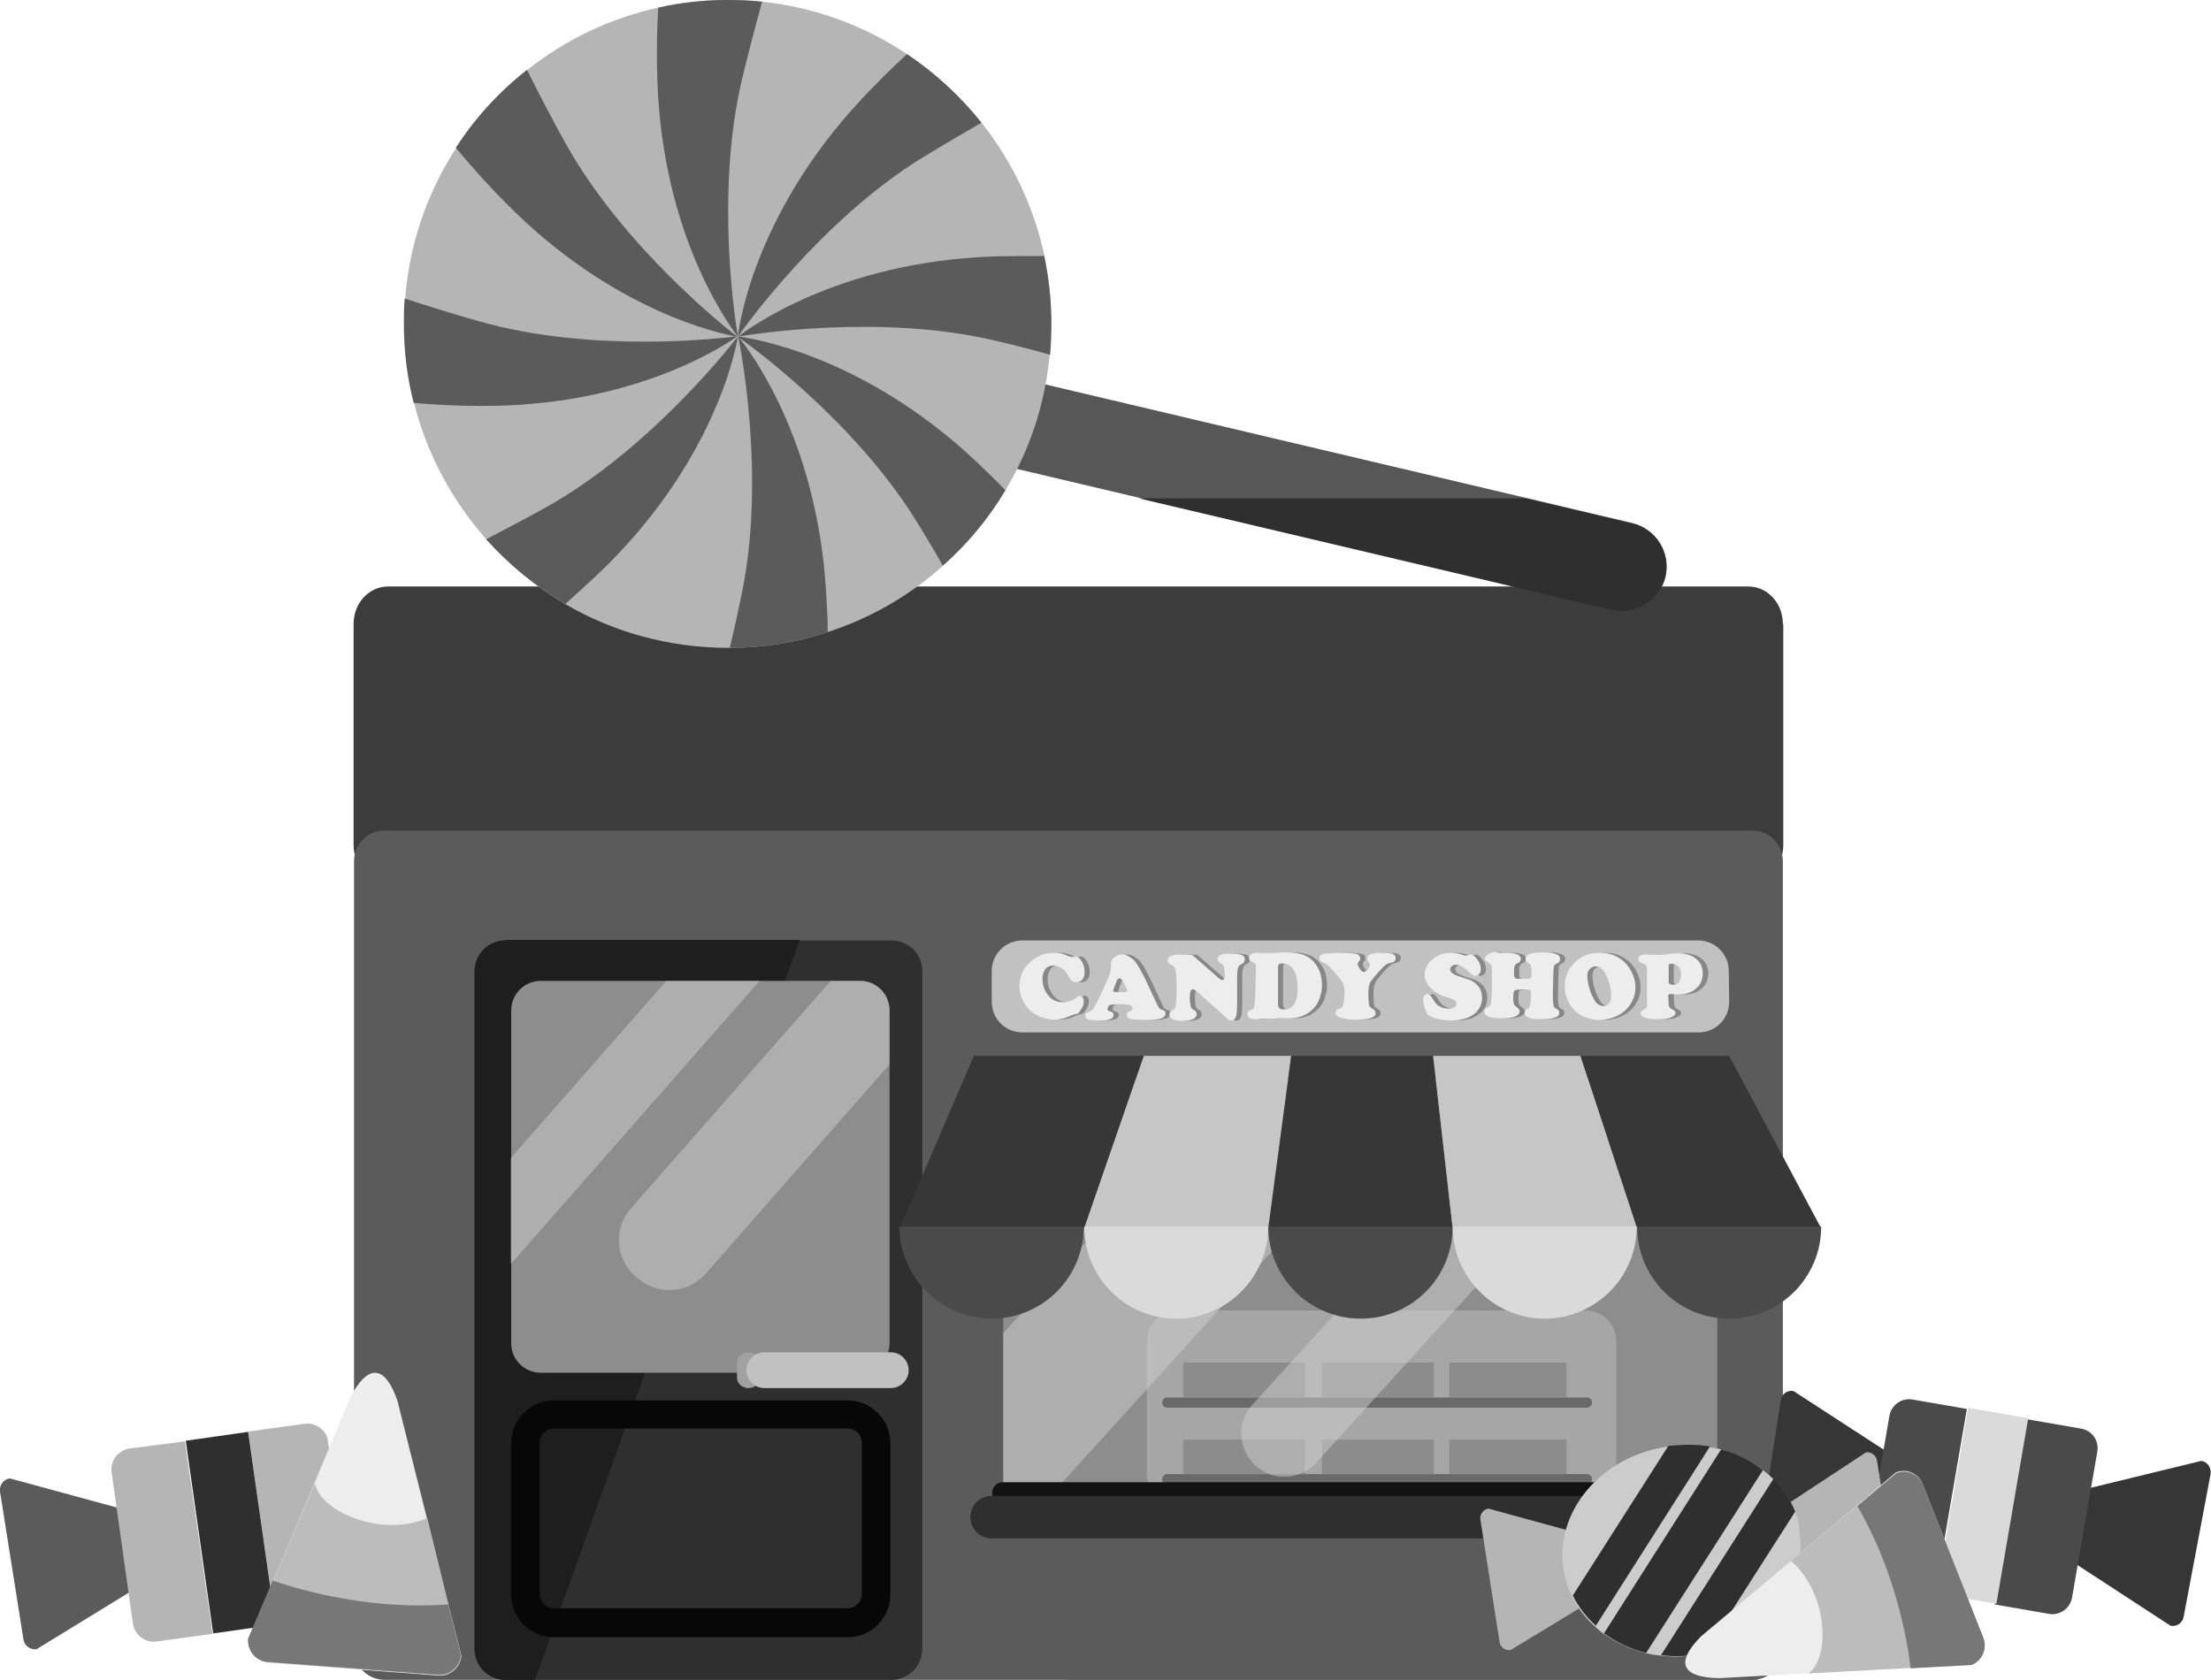 <?xml version="1.0" encoding="utf-8"?>
<!-- Generator: Adobe Illustrator 19.0.0, SVG Export Plug-In . SVG Version: 6.00 Build 0)  -->
<svg version="1.1" id="Layer_1" xmlns="http://www.w3.org/2000/svg" xmlns:xlink="http://www.w3.org/1999/xlink" x="0px" y="0px"
	 viewBox="-380 203.5 519 394.5" style="enable-background:new -380 203.5 519 394.5;" xml:space="preserve">
<style type="text/css">
	.st0{fill:#3C3C3C;}
	.st1{opacity:0.5;fill:#1D1D1D;enable-background:new    ;}
	.st2{fill:#5B5B5B;}
	.st3{fill:#2F2F2F;}
	.st4{fill:#1E1E1E;}
	.st5{fill:#070707;}
	.st6{fill:#8D8D8D;}
	.st7{opacity:0.5;fill:#D0D0D0;enable-background:new    ;}
	.st8{fill:#A1A1A1;}
	.st9{fill:#C1C1C1;}
	.st10{fill:#121212;}
	.st11{fill:#595959;}
	.st12{opacity:0.5;fill:#C1C1C1;enable-background:new    ;}
	.st13{fill:#373737;}
	.st14{fill:#C6C6C6;}
	.st15{fill:#4A4A4A;}
	.st16{fill:#DADADA;}
	.st17{fill:#878787;}
	.st18{fill:#EDEDED;}
	.st19{fill:#575757;}
	.st20{fill:#B5B5B5;}
	.st21{fill:#363636;}
	.st22{fill:#CCCCCC;}
	.st23{fill:#BCBCBC;}
	.st24{fill:#777777;}
</style>
<g id="Candy_Shop_1_">
	<g id="Candy_Shop">
		<g id="Shop">
			<path class="st0" d="M38.5,350c0-4.9-3.6-8.8-8.1-8.8h-319.3c-4.5,0-8.1,3.9-8.1,8.8v51.9c0,4.9,3.6,8.8,8.1,8.8H30.5
				c4.5,0,8.1-3.9,8.1-8.8V350H38.5z"/>
			<polygon class="st1" points="56.1,581.3 -130.1,581.1 -130.1,598 32.3,598 			"/>
			<path class="st2" d="M38.5,590.7c0,4-3.2,7.2-7.2,7.2h-321c-4,0-7.2-3.2-7.2-7.2v-185c0-4,3.2-7.2,7.2-7.2h321
				c4,0,7.2,3.2,7.2,7.2C38.5,405.7,38.5,590.7,38.5,590.7z"/>
			<g>
				<path class="st3" d="M-170.7,424.3h-90.7c-4,0-7.2,3.3-7.2,7.3v159c0,4.1,3.2,7.3,7.2,7.3h90.7c4,0,7.2-3.3,7.2-7.3v-159
					C-163.4,427.6-166.7,424.3-170.7,424.3z"/>
				<path class="st4" d="M-261.4,424.3c-4,0-7.2,3.3-7.2,7.3v159c0,4.1,3.2,7.3,7.2,7.3h7l62.1-173.7h-69.1V424.3z"/>
				<path class="st5" d="M-181,587.9h-69c-5.5,0-10-4.5-10-10v-35.6c0-5.5,4.5-10,10-10h69c5.5,0,10,4.5,10,10v35.6
					C-171,583.4-175.5,587.9-181,587.9z M-250,538.9c-1.8,0-3.3,1.5-3.3,3.3v35.6c0,1.8,1.5,3.3,3.3,3.3h69c1.8,0,3.3-1.5,3.3-3.3
					v-35.6c0-1.8-1.5-3.3-3.3-3.3H-250z"/>
				<path class="st6" d="M-178.1,433.8h-6.9h-16.7h-21.9h-29.5c-3.8,0-6.9,3.1-6.9,6.9v34.7v24.9v18.6c0,3.8,3.1,6.9,6.9,6.9h75
					c3.8,0,6.9-3.1,6.9-6.9v-65.5v-12.7C-171.2,436.9-174.3,433.8-178.1,433.8z"/>
				<polygon class="st7" points="-223.6,433.8 -260.1,475.4 -260.1,500.3 -201.7,433.8 				"/>
				<path class="st7" d="M-178.1,433.8h-6.9l-46.9,53.4c-4.1,4.7-3.7,11.8,1,15.9l0.6,0.5c4.7,4.1,11.8,3.6,15.9-1l43.2-49.2v-12.7
					C-171.2,436.9-174.3,433.8-178.1,433.8z"/>
				<path class="st8" d="M-201.6,527c0,1.3-1.2,2.4-2.7,2.4l0,0c-1.5,0-2.7-1.1-2.7-2.4v-3.6c0-1.3,1.2-2.4,2.7-2.4l0,0
					c1.5,0,2.7,1.1,2.7,2.4V527z"/>
				<path class="st9" d="M-166.7,525.2c0,2.3-1.9,4.2-4.2,4.2h-29.7c-2.3,0-4.2-1.9-4.2-4.2l0,0c0-2.3,1.9-4.2,4.2-4.2h29.7
					C-168.6,521-166.7,522.9-166.7,525.2L-166.7,525.2z"/>
			</g>
			<g>
				<path class="st6" d="M16,456.8h-5.2h-27.4h-28h-45.7h-47c-4,0-7.2,3.2-7.2,7.2v52.5v37.7c0,3.3,2.2,6.1,5.2,6.9
					c0.6,0.2,1.3,0.3,2,0.3H15.9c4,0,7.2-3.2,7.2-7.2v-90.1C23.2,460,20,456.8,16,456.8z"/>
				<path class="st10" d="M-6.3,550.8c0,0.7-0.5,1.2-1.2,1.2H-106c-0.7,0-1.2-0.5-1.2-1.2l0,0c0-0.7,0.5-1.2,1.2-1.2h98.5
					C-6.8,549.6-6.3,550.1-6.3,550.8L-6.3,550.8z"/>
				<rect x="-102.2" y="541.5" class="st11" width="28.5" height="8.1"/>
				<rect x="-69.7" y="541.5" class="st11" width="26.3" height="8.1"/>
				<rect x="-39.8" y="541.5" class="st11" width="27.5" height="8.1"/>
				<path class="st10" d="M-6.3,532.8c0,0.7-0.5,1.2-1.2,1.2H-106c-0.7,0-1.2-0.5-1.2-1.2l0,0c0-0.7,0.5-1.2,1.2-1.2h98.5
					C-6.8,531.6-6.3,532.1-6.3,532.8L-6.3,532.8z"/>
				<rect x="-102.2" y="523.4" class="st11" width="28.5" height="8.1"/>
				<rect x="-69.7" y="523.4" class="st11" width="26.3" height="8.1"/>
				<rect x="-39.8" y="523.4" class="st11" width="27.5" height="8.1"/>
				<path class="st12" d="M-0.6,549.6c0,4-3.2,7.2-7.2,7.2h-95.8c-4,0-7.2-3.2-7.2-7.2v-31.2c0-4,3.2-7.2,7.2-7.2h95.8
					c4,0,7.2,3.2,7.2,7.2V549.6z"/>
				<path class="st7" d="M-90.3,456.8l-54.2,59.7v37.7c0,3.3,2.2,6.1,5.2,6.9l94.6-104.3L-90.3,456.8L-90.3,456.8z"/>
				<path class="st7" d="M-86,533.3c-3.8,4.1-3.4,10.5,0.7,14.3s10.5,3.4,14.3-0.7l81.8-90.1h-27.4L-86,533.3z"/>
				<path class="st10" d="M25.9,554c0,1.4-1.1,2.5-2.5,2.5h-168c-1.4,0-2.5-1.1-2.5-2.5l0,0c0-1.4,1.1-2.5,2.5-2.5h168
					C24.8,551.4,25.9,552.6,25.9,554L25.9,554z"/>
				<path class="st3" d="M29.6,559.7c0,2.8-2.2,5-5,5h-171.8c-2.8,0-5-2.2-5-5l0,0c0-2.8,2.2-5,5-5H24.7
					C27.4,554.7,29.6,556.9,29.6,559.7L29.6,559.7z"/>
			</g>
			<g>
				<polygon class="st13" points="-125.5,491.9 -168.8,491.9 -151.4,451.4 -111.5,451.4 				"/>
				<polygon class="st14" points="-82.3,491.9 -125.5,491.9 -111.5,451.4 -76.9,451.4 				"/>
				<polygon class="st13" points="-39,491.9 -82.3,491.9 -76.9,451.4 -43.6,451.4 				"/>
				<polygon class="st14" points="4.3,491.9 -39,491.9 -43.6,451.4 -9,451.4 				"/>
				<polygon class="st13" points="47.5,491.9 4.3,491.9 -9,451.4 25.9,451.4 				"/>
				<path class="st15" d="M-147.2,513.1c11.9,0,21.6-9.7,21.6-21.6h-43.3C-168.8,503.4-159.1,513.1-147.2,513.1z"/>
				<path class="st16" d="M-103.9,513.1c11.9,0,21.6-9.7,21.6-21.6h-43.2C-125.5,503.4-115.8,513.1-103.9,513.1z"/>
				<path class="st15" d="M-60.6,513.1c12,0,21.6-9.7,21.6-21.6h-43.3C-82.3,503.4-72.6,513.1-60.6,513.1z"/>
				<path class="st16" d="M-17.4,513.1c11.9,0,21.6-9.7,21.6-21.6H-39C-39,503.4-29.3,513.1-17.4,513.1z"/>
				<path class="st15" d="M25.9,513.1c12,0,21.6-9.7,21.6-21.6H4.3C4.3,503.4,13.9,513.1,25.9,513.1z"/>
			</g>
			<g>
				<path class="st9" d="M25.9,438.7c0,4-3.2,7.2-7.2,7.2H-140c-4,0-7.2-3.2-7.2-7.2v-7.2c0-4,3.2-7.2,7.2-7.2H18.6
					c4,0,7.2,3.2,7.2,7.2L25.9,438.7L25.9,438.7z"/>
				<g>
					<path class="st17" d="M-131.3,427.2c1.1,0,2.1,0.2,3.1,0.7c0.5,0.2,0.8,0.3,1,0.3c0.1,0,0.4,0,0.6-0.1c0.1,0,0.2,0,0.3,0
						c0.4,0,0.7,0.2,1,0.5c0.7,0.9,1.1,1.9,1.1,3.2c0,0.9-0.3,1.6-0.9,2c-0.3,0.2-0.7,0.3-1.1,0.3c-0.4,0-0.7-0.1-0.9-0.2
						c-0.2-0.2-0.5-0.5-0.7-0.9c-0.3-0.6-0.6-1-0.8-1.3s-0.4-0.5-0.7-0.7c-0.7-0.5-1.5-0.8-2.3-0.8s-1.4,0.3-1.8,0.8
						c-0.4,0.6-0.7,1.3-0.7,2.2c0,1.3,0.3,2.4,1,3.5c0.9,1.4,2.1,2.1,3.8,2.1c0.6,0,1.2-0.1,1.8-0.3c0.6-0.2,1-0.5,1.4-0.8
						c0.3-0.3,0.5-0.4,0.7-0.4c0.3,0,0.5,0.1,0.7,0.4c0.2,0.2,0.3,0.5,0.3,0.9s-0.1,0.9-0.4,1.5c-0.3,0.5-0.6,1-0.9,1.3
						c-0.2,0.1-0.5,0.2-1,0.3c-0.3,0.1-0.7,0.2-1.1,0.4c-1.1,0.5-2.2,0.8-3.4,0.8c-1.2,0-2.5-0.3-3.7-0.8c-1.4-0.6-2.6-1.6-3.4-3
						c-0.8-1.3-1.2-2.7-1.2-4.1c0-1.7,0.5-3.2,1.5-4.5c0.9-1.2,2.1-2.1,3.5-2.7C-133.6,427.4-132.5,427.2-131.3,427.2z"/>
					<path class="st17" d="M-109.2,435l2.1,4.5c0.2,0.4,0.4,0.7,0.5,0.8c0.1,0.1,0.3,0.2,0.6,0.3c0.5,0.1,0.8,0.4,0.8,0.8
						c0,0.5-0.3,0.9-1,1.2c-0.7,0.2-1.7,0.4-3.2,0.4c-1.7,0-2.9-0.1-3.7-0.2c-0.4-0.1-0.7-0.2-0.9-0.4c-0.2-0.2-0.3-0.5-0.3-0.7
						s0.1-0.4,0.2-0.5c0.1-0.1,0.3-0.2,0.6-0.3c0.4-0.1,0.5-0.3,0.5-0.6c0-0.5-0.3-0.8-0.9-0.9s-1.6-0.1-2.7-0.1
						c-1,0-1.6,0.1-1.8,0.2c-0.1,0.1-0.2,0.2-0.3,0.4c-0.1,0.2-0.1,0.4-0.1,0.6s0,0.3,0.1,0.3c0.1,0,0.3,0.1,0.6,0.2
						c0.5,0.1,0.7,0.4,0.7,0.8c0,0.9-1.1,1.3-3.2,1.3c-1.2,0-2.1-0.1-2.7-0.2c-0.5-0.2-0.8-0.5-0.8-1c0-0.2,0.1-0.4,0.2-0.5
						c0.1-0.1,0.3-0.2,0.6-0.3c0.5-0.2,0.9-0.4,1.1-0.7s0.6-1,1.1-2l1.6-3.4c0.6-1.3,1-2.2,1.2-2.8c0.2-0.6,0.3-1.2,0.3-1.8
						s0-1.1,0.1-1.3c0.1-0.2,0.2-0.5,0.5-0.7c0.5-0.5,1.2-0.8,2-0.8s1.5,0.3,2.2,0.9C-112.4,428.8-111,431.1-109.2,435z M-117,436.4
						h2.2c0.4,0,0.6-0.1,0.6-0.3c0-0.2-0.3-0.8-0.8-1.8c-0.3-0.4-0.4-0.7-0.6-0.9c-0.1-0.1-0.3-0.2-0.4-0.2c-0.3,0-0.5,0.2-0.7,0.7
						c0,0.1-0.1,0.3-0.3,0.8c-0.3,0.8-0.5,1.2-0.5,1.4S-117.3,436.4-117,436.4z"/>
					<path class="st17" d="M-98.6,428l5.6,4.9c0.5,0.5,0.9,0.7,1.1,0.7c0.4,0,0.6-0.4,0.6-1.2c0-0.9-0.1-1.6-0.2-1.9
						s-0.3-0.6-0.7-0.8c-0.3-0.1-0.5-0.3-0.6-0.4c-0.1-0.2-0.2-0.4-0.2-0.6c0-0.6,0.4-1,1.3-1.2c0.4-0.1,1-0.1,1.8-0.1
						c1.1,0,1.9,0.1,2.3,0.2c0.7,0.2,1,0.6,1,1.2c0,0.5-0.3,0.8-0.8,1.1c-0.2,0.1-0.4,0.2-0.5,0.3c-0.1,0.1-0.2,0.2-0.2,0.3
						c-0.2,0.5-0.3,1.4-0.3,2.8v3.6c0,0.6,0,1.3,0,2.3c0,1.3-0.1,2.3-0.2,2.8c-0.2,0.7-0.6,1.1-1.1,1.1c-0.2,0-0.4,0-0.6-0.1
						c-0.2-0.1-0.4-0.3-0.8-0.7l-6.6-5.9c-0.5-0.4-0.8-0.6-1.1-0.6c-0.5,0-0.7,0.6-0.7,1.9c0,1,0.1,1.7,0.2,2.1s0.4,0.7,0.7,0.8
						c0.5,0.2,0.7,0.6,0.7,1c0,1-1.1,1.6-3.3,1.6c-1,0-1.8-0.1-2.3-0.4c-0.6-0.3-0.8-0.6-0.8-1.1c0-0.3,0-0.4,0.2-0.6
						c0.1-0.1,0.3-0.3,0.7-0.5c0.3-0.2,0.6-0.6,0.6-1.1c0.1-1,0.2-2.3,0.2-4.1c0-1.9-0.1-3.3-0.3-4.2c-0.1-0.3-0.2-0.6-0.3-0.7
						c-0.1-0.2-0.3-0.3-0.6-0.4c-0.3-0.2-0.6-0.3-0.7-0.5c-0.1-0.2-0.2-0.3-0.2-0.6c0-0.7,0.6-1.2,1.8-1.3c0.4-0.1,1.1-0.1,2.2-0.1
						c0.6,0,1,0,1.3,0.1C-99.3,427.5-99,427.7-98.6,428z"/>
					<path class="st17" d="M-81.1,442.7h-0.8c-0.5,0-1,0-1.6,0.1c-0.4,0-0.6,0-0.8,0c-0.5,0-0.9-0.1-1.2-0.3
						c-0.3-0.2-0.5-0.5-0.5-0.9c0-0.3,0.1-0.5,0.2-0.6s0.4-0.3,0.7-0.4c0.3-0.1,0.5-0.2,0.6-0.4s0.2-0.5,0.2-1
						c0.1-0.6,0.1-1.6,0.2-3.3c0-1.6,0.1-3.2,0.1-4.8c0-0.6,0-1-0.1-1.2c-0.1-0.2-0.3-0.4-0.7-0.5c-0.5-0.2-0.8-0.5-0.8-1
						c0-0.4,0.2-0.6,0.5-0.9c0.4-0.2,0.8-0.3,1.5-0.3c0.2,0,0.5,0,0.7,0c0.6,0,1.1,0,1.4,0c1.1,0,2.3,0,3.6-0.1c0.3,0,0.6,0,1.1,0
						c1.7,0,3,0.2,4,0.6c1.5,0.6,2.6,1.6,3.3,2.9c0.7,1.2,1,2.6,1,4.3c0,0.8-0.1,1.7-0.4,2.5c-0.2,0.8-0.6,1.6-1,2.2
						c-0.9,1.2-2.1,2.1-3.6,2.6c-0.9,0.3-1.8,0.4-2.9,0.4h-1.3h-1.2C-79.6,442.7-80.4,442.7-81.1,442.7z M-78.8,430.6v8.6
						c0,0.5,0.1,0.8,0.3,1c0.2,0.2,0.5,0.3,1,0.3c2.2,0,3.3-1.6,3.3-4.9c0-1.8-0.3-3.2-0.8-4.2c-0.6-1.1-1.5-1.7-2.8-1.7
						c-0.4,0-0.6,0.1-0.8,0.2C-78.7,430-78.8,430.3-78.8,430.6z"/>
					<path class="st17" d="M-63.9,427.2c1.5,0,2.6,0.1,3.3,0.2c0.4,0.1,0.6,0.2,0.8,0.4c0.2,0.2,0.3,0.4,0.3,0.7
						c0,0.2-0.1,0.4-0.2,0.6c-0.2,0.3-0.4,0.5-0.4,0.7c0,0.3,0.2,0.7,0.6,1.3c0.3,0.4,0.5,0.6,0.8,0.6c0.2,0,0.3-0.1,0.5-0.2
						s0.3-0.3,0.6-0.6c0.3-0.4,0.4-0.7,0.4-0.9c0-0.1,0-0.2-0.1-0.3c0-0.1-0.2-0.2-0.4-0.5c-0.1-0.2-0.2-0.4-0.2-0.7
						c0-0.8,1.1-1.3,3.4-1.3c1.3,0,2.1,0.1,2.5,0.2c0.2,0.1,0.4,0.2,0.6,0.4c0.2,0.2,0.2,0.4,0.2,0.7c0,0.3-0.1,0.5-0.3,0.7
						s-0.5,0.3-1,0.4c-0.4,0.1-0.8,0.2-1.1,0.5c-0.3,0.2-0.9,0.8-1.7,1.7c-1,1.1-1.6,1.9-1.9,2.4c-0.2,0.5-0.4,1.3-0.4,2.3
						c0,0.9,0,1.7,0.1,2.4c0,0.5,0.1,0.8,0.2,0.9c0.1,0.2,0.3,0.3,0.6,0.5c0.5,0.3,0.8,0.6,0.8,1.1c0,1-1.5,1.5-4.5,1.5
						c-1.2,0-2.4-0.1-3.5-0.4c-0.9-0.2-1.4-0.6-1.4-1.2c0-0.5,0.3-0.8,0.9-1c0.4-0.1,0.7-0.3,0.8-0.6c0.2-0.5,0.4-1.7,0.4-3.6
						c0-0.6-0.1-1.1-0.2-1.4s-0.4-0.8-0.8-1.3c-0.8-1.1-1.7-2.1-2.6-3c-0.4-0.4-0.8-0.6-1.1-0.8c-0.5-0.2-0.8-0.3-0.9-0.4
						c-0.2-0.2-0.3-0.4-0.3-0.7c0-0.5,0.4-0.9,1.1-1.1C-66.9,427.4-65.7,427.2-63.9,427.2z"/>
					<path class="st17" d="M-38.1,427.2c0.8,0,1.8,0.2,3,0.6c0.1,0,0.3,0.1,0.4,0.1c0.1,0,0.3-0.1,0.7-0.2c0.1,0,0.2-0.1,0.4-0.1
						c0.5,0,1,0.4,1.6,1.2s0.8,1.5,0.8,2.3c0,0.4-0.1,0.8-0.4,1.1c-0.2,0.3-0.6,0.4-0.9,0.4c-0.3,0-0.5-0.1-0.7-0.2
						s-0.6-0.5-1.2-1.1c-0.9-0.8-1.8-1.3-2.6-1.3c-0.4,0-0.7,0.1-1,0.3c-0.2,0.2-0.4,0.5-0.4,0.8c0,0.6,0.6,1.1,1.7,1.5
						c1.5,0.5,2.5,0.8,3,1c1.9,0.9,2.8,2.3,2.8,4.1c0,1.6-0.6,2.9-1.9,3.9c-1.3,1-3.1,1.5-5.2,1.5c-1,0-2-0.1-3-0.3
						c-1.1-0.2-1.8-0.5-2.3-0.8c-0.4-0.2-0.7-0.8-1-1.6c-0.3-0.8-0.4-1.6-0.4-2.3c0-0.4,0.1-0.6,0.2-0.8c0.2-0.2,0.4-0.4,0.7-0.4
						s0.6,0.1,0.8,0.4c0.2,0.2,0.5,0.7,1.1,1.6c0.3,0.4,0.7,0.8,1.3,1c0.6,0.3,1.2,0.4,1.9,0.4c0.6,0,1-0.1,1.3-0.3s0.5-0.5,0.5-0.8
						s-0.1-0.6-0.4-0.8c-0.3-0.2-0.7-0.4-1.3-0.6c-1.1-0.3-1.9-0.6-2.4-0.9c-0.6-0.3-1.1-0.6-1.6-1.1c-1.2-1-1.8-2.2-1.8-3.5
						c0-0.7,0.2-1.3,0.5-1.9s0.7-1.2,1.3-1.6C-41.4,427.7-39.9,427.2-38.1,427.2z"/>
					<path class="st17" d="M-25.3,427.2c2.3,0,3.5,0.5,3.5,1.4c0,0.3-0.1,0.5-0.2,0.6c-0.1,0.2-0.3,0.3-0.7,0.5
						c-0.3,0.2-0.5,0.4-0.6,0.7c-0.1,0.3-0.1,0.9-0.1,1.8c0,0.5,0.1,0.8,0.3,1c0.1,0.1,0.3,0.1,0.5,0.1s0.8,0,1.6,0s1.2,0,1.4-0.1
						s0.3-0.3,0.3-0.6c0-1,0-1.7-0.1-2.1s-0.3-0.7-0.5-0.8c-0.3-0.2-0.5-0.3-0.6-0.5c-0.1-0.1-0.2-0.3-0.2-0.5
						c0-0.3,0.1-0.6,0.3-0.8c0.2-0.2,0.5-0.4,0.9-0.5c0.8-0.2,1.7-0.3,2.9-0.3c1.4,0,2.4,0.1,3,0.4c0.7,0.2,1,0.6,1,1.2
						c0,0.4-0.2,0.8-0.7,1c-0.3,0.1-0.5,0.3-0.6,0.4s-0.2,0.4-0.2,0.7c0,0.2-0.1,1-0.1,2.5s-0.1,2.6-0.1,3.5c0,1.5,0.1,2.5,0.2,2.9
						c0.1,0.2,0.1,0.4,0.2,0.4c0.1,0.1,0.3,0.2,0.7,0.4c0.3,0.2,0.4,0.4,0.4,0.7c0,0.6-0.3,1-1,1.2c-0.7,0.3-1.8,0.4-3.3,0.4
						c-1.3,0-2.3-0.1-2.9-0.4c-0.6-0.2-0.9-0.6-0.9-1.1c0-0.4,0.2-0.8,0.7-1c0.2-0.1,0.4-0.2,0.4-0.4c0.1-0.1,0.2-0.3,0.2-0.7
						c0.1-0.6,0.2-1.4,0.2-2.3c0-0.5-0.1-0.8-0.2-0.9c-0.1-0.1-0.5-0.2-1.1-0.2c-1.3,0-2.2,0.1-2.5,0.2c-0.1,0.1-0.2,0.2-0.3,0.5
						c0,0.4-0.1,0.8-0.1,1.3c0,0.8,0.1,1.5,0.4,1.8c0.1,0.1,0.3,0.3,0.6,0.5s0.5,0.5,0.5,0.9c0,0.5-0.4,0.9-1.1,1.2
						s-1.8,0.4-3.1,0.4c-1.2,0-2.2-0.1-3-0.4c-0.3-0.1-0.6-0.3-0.8-0.5s-0.3-0.4-0.3-0.7c0-0.2,0.1-0.4,0.2-0.6
						c0.1-0.1,0.4-0.3,0.8-0.5c0.2-0.1,0.4-0.2,0.4-0.4c0.1-0.2,0.2-0.4,0.2-0.8c0.1-0.9,0.2-2,0.2-3.4c0-0.3,0-0.6,0-0.9
						c0-1.8,0-2.8,0-3.1c0-0.6,0-1.1-0.2-1.3c-0.1-0.2-0.4-0.4-0.9-0.7c-0.3-0.2-0.5-0.4-0.5-0.7c0-0.7,0.7-1.3,2.2-1.6
						C-27.1,427.3-26.2,427.2-25.3,427.2z"/>
					<path class="st17" d="M-3.2,427.2c1.9,0,3.6,0.5,5,1.6c1,0.7,1.8,1.7,2.4,2.9s0.9,2.4,0.9,3.6c0,1.8-0.6,3.3-1.7,4.7
						c-1,1.2-2.3,2-3.8,2.5c-1,0.3-2,0.5-2.9,0.5c-1.3,0-2.5-0.3-3.7-0.8c-1.4-0.6-2.5-1.6-3.3-2.9s-1.2-2.7-1.2-4.2
						c0-1.8,0.5-3.3,1.5-4.7c0.9-1.2,2.1-2.1,3.6-2.7C-5.6,427.4-4.5,427.2-3.2,427.2z M-4.3,430.4c-0.6,0-1.1,0.3-1.5,0.8
						c-0.3,0.4-0.4,0.9-0.4,1.5c0,0.8,0.2,1.8,0.5,2.9s0.8,2.1,1.3,2.9c0.2,0.4,0.5,0.7,0.9,0.9c0.3,0.2,0.7,0.3,1,0.3
						c0.6,0,1-0.2,1.4-0.6c0.3-0.4,0.5-1,0.5-1.7c0-0.9-0.1-1.9-0.4-2.9s-0.7-1.9-1.1-2.7c-0.3-0.5-0.6-0.8-1-1.1
						C-3.5,430.5-3.9,430.4-4.3,430.4z"/>
					<path class="st17" d="M7.9,437.5v-5.9c0-0.8-0.1-1.2-0.2-1.4s-0.4-0.4-0.8-0.5c-0.7-0.2-1-0.5-1-1c0-0.3,0.1-0.6,0.4-0.8
						s0.7-0.3,1.2-0.3c0.2,0,0.6,0,1.3,0h0.7c1.2,0,2,0,2.2,0s1-0.1,2.3-0.2c0.4,0,0.8-0.1,1.2-0.1c1.2,0,2.3,0.2,3.3,0.7
						c1.7,0.9,2.5,2.2,2.5,4.1c0,1.5-0.6,2.7-1.7,3.6s-2.4,1.3-4,1.3c-0.4,0-0.9,0-1.5-0.1c-0.3,0-0.5,0-0.6,0
						c-0.2,0-0.3,0.1-0.3,0.4v0.1l0.1,1.8c0,0.4,0.1,0.6,0.2,0.8c0.1,0.2,0.3,0.4,0.7,0.5c0.5,0.3,0.7,0.5,0.7,0.8
						c0,0.5-0.4,0.8-1.1,1.1c-0.7,0.3-1.7,0.4-3,0.4c-2.8,0-4.1-0.5-4.1-1.4c0-0.2,0.1-0.4,0.2-0.5s0.4-0.3,0.8-0.5
						c0.3-0.1,0.4-0.3,0.5-0.6C7.8,439.6,7.8,438.8,7.9,437.5z M12.9,430.2v3.8c0,0.3,0.1,0.5,0.2,0.5c0.2,0.1,0.5,0.2,0.8,0.2
						c0.5,0,0.9-0.1,1.2-0.4c0.5-0.4,0.7-1.1,0.7-2c0-1-0.3-1.7-0.9-2.1c-0.4-0.3-0.8-0.4-1.3-0.4C13.2,429.7,12.9,429.9,12.9,430.2
						z"/>
				</g>
				<g>
					<path class="st18" d="M-132.5,427.2c1.1,0,2.1,0.2,3.1,0.7c0.5,0.2,0.8,0.3,1,0.3c0.1,0,0.3,0,0.6-0.1c0.1,0,0.2,0,0.3,0
						c0.4,0,0.7,0.2,1,0.5c0.7,0.9,1.1,1.9,1.1,3.2c0,0.9-0.3,1.6-0.9,2c-0.3,0.2-0.7,0.3-1.1,0.3s-0.7-0.1-0.9-0.2
						c-0.2-0.2-0.5-0.5-0.7-0.9c-0.3-0.6-0.6-1-0.8-1.3s-0.4-0.5-0.7-0.7c-0.7-0.5-1.5-0.8-2.3-0.8s-1.4,0.3-1.8,0.8
						c-0.4,0.6-0.7,1.3-0.7,2.2c0,1.3,0.3,2.4,1,3.5c0.9,1.4,2.1,2.1,3.8,2.1c0.6,0,1.2-0.1,1.8-0.3c0.6-0.2,1-0.5,1.4-0.8
						c0.3-0.3,0.5-0.4,0.7-0.4c0.3,0,0.5,0.1,0.7,0.4c0.2,0.2,0.3,0.5,0.3,0.9s-0.1,0.9-0.4,1.5c-0.3,0.5-0.6,1-0.9,1.3
						c-0.2,0.1-0.5,0.2-1,0.3c-0.3,0.1-0.7,0.2-1.1,0.4c-1.1,0.5-2.2,0.8-3.4,0.8c-1.2,0-2.5-0.3-3.7-0.8c-1.4-0.6-2.6-1.6-3.4-3
						c-0.8-1.3-1.2-2.7-1.2-4.1c0-1.7,0.5-3.2,1.5-4.5c0.9-1.2,2.1-2.1,3.5-2.7C-134.8,427.4-133.7,427.2-132.5,427.2z"/>
					<path class="st18" d="M-110.4,435l2.1,4.5c0.2,0.4,0.4,0.7,0.5,0.8c0.1,0.1,0.3,0.2,0.6,0.3c0.5,0.1,0.8,0.4,0.8,0.8
						c0,0.5-0.3,0.9-1,1.2c-0.7,0.2-1.7,0.4-3.2,0.4c-1.7,0-2.9-0.1-3.7-0.2c-0.4-0.1-0.7-0.2-0.9-0.4c-0.2-0.2-0.3-0.5-0.3-0.7
						s0.1-0.4,0.2-0.5s0.3-0.2,0.6-0.3c0.4-0.1,0.5-0.3,0.5-0.6c0-0.5-0.3-0.8-0.9-0.9s-1.6-0.1-2.7-0.1c-1,0-1.6,0.1-1.8,0.2
						c-0.1,0.1-0.2,0.2-0.3,0.4c-0.1,0.2-0.1,0.4-0.1,0.6s0,0.3,0.1,0.3c0.1,0,0.3,0.1,0.6,0.2c0.5,0.1,0.7,0.4,0.7,0.8
						c0,0.9-1.1,1.3-3.2,1.3c-1.2,0-2.1-0.1-2.7-0.2c-0.5-0.2-0.8-0.5-0.8-1c0-0.2,0.1-0.4,0.2-0.5s0.3-0.2,0.6-0.3
						c0.5-0.2,0.9-0.4,1.1-0.7s0.6-1,1.1-2l1.6-3.4c0.6-1.3,1-2.2,1.2-2.8c0.2-0.6,0.3-1.2,0.3-1.8s0-1.1,0.1-1.3
						c0.1-0.2,0.2-0.5,0.5-0.7c0.5-0.5,1.2-0.8,2-0.8s1.5,0.3,2.2,0.9C-113.6,428.8-112.2,431.1-110.4,435z M-118.2,436.4h2.2
						c0.4,0,0.6-0.1,0.6-0.3c0-0.2-0.3-0.8-0.8-1.8c-0.3-0.4-0.4-0.7-0.6-0.9c-0.1-0.1-0.3-0.2-0.4-0.2c-0.3,0-0.5,0.2-0.7,0.7
						c0,0.1-0.1,0.3-0.3,0.8c-0.3,0.8-0.5,1.2-0.5,1.4S-118.5,436.4-118.2,436.4z"/>
					<path class="st18" d="M-99.8,428l5.6,4.9c0.5,0.5,0.9,0.7,1.1,0.7c0.4,0,0.6-0.4,0.6-1.2c0-0.9-0.1-1.6-0.2-1.9
						c-0.1-0.3-0.3-0.6-0.7-0.8c-0.3-0.1-0.5-0.3-0.6-0.4c-0.1-0.2-0.2-0.4-0.2-0.6c0-0.6,0.4-1,1.3-1.2c0.3-0.1,1-0.1,1.8-0.1
						c1.1,0,1.9,0.1,2.3,0.2c0.7,0.2,1,0.6,1,1.2c0,0.5-0.3,0.8-0.8,1.1c-0.2,0.1-0.4,0.2-0.5,0.3c-0.1,0.1-0.2,0.2-0.2,0.3
						c-0.2,0.5-0.3,1.4-0.3,2.8v3.6c0,0.6,0,1.3,0,2.3c0,1.3-0.1,2.3-0.2,2.8c-0.2,0.7-0.6,1.1-1.1,1.1c-0.2,0-0.4,0-0.6-0.1
						c-0.2-0.1-0.4-0.3-0.8-0.7l-6.6-5.9c-0.5-0.4-0.8-0.6-1.1-0.6c-0.5,0-0.7,0.6-0.7,1.9c0,1,0.1,1.7,0.2,2.1s0.4,0.7,0.7,0.8
						c0.5,0.2,0.7,0.6,0.7,1c0,1-1.1,1.6-3.3,1.6c-1,0-1.8-0.1-2.3-0.4c-0.6-0.3-0.8-0.6-0.8-1.1c0-0.3,0.1-0.4,0.2-0.6
						c0.1-0.1,0.3-0.3,0.7-0.5s0.6-0.6,0.6-1.1c0.1-1,0.2-2.3,0.2-4.1c0-1.9-0.1-3.3-0.3-4.2c-0.1-0.3-0.2-0.6-0.3-0.7
						c-0.1-0.2-0.3-0.3-0.6-0.4c-0.3-0.2-0.6-0.3-0.7-0.5s-0.2-0.3-0.2-0.6c0-0.7,0.6-1.2,1.8-1.3c0.4-0.1,1.1-0.1,2.2-0.1
						c0.6,0,1,0,1.3,0.1C-100.5,427.5-100.2,427.7-99.8,428z"/>
					<path class="st18" d="M-82.3,442.7h-0.8c-0.5,0-1,0-1.6,0.1c-0.4,0-0.6,0-0.8,0c-0.5,0-0.9-0.1-1.2-0.3
						c-0.3-0.2-0.5-0.5-0.5-0.9c0-0.3,0.1-0.5,0.2-0.6s0.4-0.3,0.7-0.4c0.3-0.1,0.5-0.2,0.6-0.4c0.1-0.2,0.2-0.5,0.2-1
						c0.1-0.6,0.1-1.6,0.2-3.3c0-1.6,0.1-3.2,0.1-4.8c0-0.6,0-1-0.1-1.2s-0.3-0.4-0.7-0.5c-0.5-0.2-0.8-0.5-0.8-1
						c0-0.4,0.2-0.6,0.5-0.9c0.4-0.2,0.8-0.3,1.5-0.3c0.2,0,0.5,0,0.7,0c0.6,0,1.1,0,1.4,0c1.1,0,2.3,0,3.6-0.1c0.3,0,0.6,0,1.1,0
						c1.7,0,3,0.2,4,0.6c1.5,0.6,2.6,1.6,3.3,2.9c0.7,1.2,1,2.6,1,4.3c0,0.8-0.1,1.7-0.4,2.5c-0.2,0.8-0.6,1.6-1,2.2
						c-0.9,1.2-2.1,2.1-3.6,2.6c-0.9,0.3-1.8,0.4-2.9,0.4h-1.3h-1.2C-80.8,442.7-81.6,442.7-82.3,442.7z M-80,430.6v8.6
						c0,0.5,0.1,0.8,0.3,1c0.2,0.2,0.5,0.3,1,0.3c2.2,0,3.3-1.6,3.3-4.9c0-1.8-0.3-3.2-0.8-4.2c-0.6-1.1-1.5-1.7-2.8-1.7
						c-0.4,0-0.6,0.1-0.8,0.2C-79.9,430-80,430.3-80,430.6z"/>
					<path class="st18" d="M-65.1,427.2c1.5,0,2.6,0.1,3.3,0.2c0.4,0.1,0.6,0.2,0.8,0.4c0.2,0.2,0.3,0.4,0.3,0.7
						c0,0.2-0.1,0.4-0.2,0.6c-0.2,0.3-0.4,0.5-0.4,0.7c0,0.3,0.2,0.7,0.6,1.3c0.3,0.4,0.5,0.6,0.8,0.6c0.2,0,0.3-0.1,0.5-0.2
						s0.3-0.3,0.6-0.6c0.3-0.4,0.4-0.7,0.4-0.9c0-0.1,0-0.2-0.1-0.3c0-0.1-0.2-0.2-0.4-0.5c-0.1-0.2-0.2-0.4-0.2-0.7
						c0-0.8,1.1-1.3,3.4-1.3c1.3,0,2.1,0.1,2.5,0.2c0.2,0.1,0.4,0.2,0.6,0.4c0.2,0.2,0.2,0.4,0.2,0.7c0,0.3-0.1,0.5-0.3,0.7
						s-0.5,0.3-1,0.4c-0.4,0.1-0.8,0.2-1.1,0.5c-0.3,0.2-0.9,0.8-1.7,1.7c-1,1.1-1.6,1.9-1.9,2.4c-0.2,0.5-0.4,1.3-0.4,2.3
						c0,0.9,0,1.7,0.1,2.4c0,0.5,0.1,0.8,0.2,0.9c0.1,0.2,0.3,0.3,0.6,0.5c0.5,0.3,0.8,0.6,0.8,1.1c0,1-1.5,1.5-4.5,1.5
						c-1.2,0-2.4-0.1-3.5-0.4c-0.9-0.2-1.4-0.6-1.4-1.2c0-0.5,0.3-0.8,0.9-1c0.4-0.1,0.7-0.3,0.8-0.6c0.2-0.5,0.4-1.7,0.4-3.6
						c0-0.6-0.1-1.1-0.2-1.4s-0.4-0.8-0.8-1.3c-0.8-1.1-1.7-2.1-2.6-3c-0.4-0.4-0.8-0.6-1.1-0.8c-0.5-0.2-0.8-0.3-0.9-0.4
						c-0.2-0.2-0.3-0.4-0.3-0.7c0-0.5,0.4-0.9,1.1-1.1C-68.1,427.4-66.9,427.2-65.1,427.2z"/>
					<path class="st18" d="M-39.3,427.2c0.8,0,1.8,0.2,3,0.6c0.1,0,0.3,0.1,0.4,0.1c0.1,0,0.3-0.1,0.7-0.2c0.1,0,0.2-0.1,0.4-0.1
						c0.5,0,1,0.4,1.6,1.2s0.8,1.5,0.8,2.3c0,0.4-0.1,0.8-0.4,1.1c-0.2,0.3-0.6,0.4-0.9,0.4c-0.3,0-0.5-0.1-0.7-0.2
						s-0.6-0.5-1.2-1.1c-0.9-0.8-1.8-1.3-2.6-1.3c-0.4,0-0.7,0.1-1,0.3c-0.2,0.2-0.4,0.5-0.4,0.8c0,0.6,0.6,1.1,1.7,1.5
						c1.5,0.5,2.5,0.8,3,1c1.9,0.9,2.8,2.3,2.8,4.1c0,1.6-0.6,2.9-1.9,3.9c-1.3,1-3.1,1.5-5.2,1.5c-1,0-2-0.1-3-0.3
						c-1.1-0.2-1.8-0.5-2.3-0.8c-0.4-0.2-0.7-0.8-1-1.6c-0.3-0.8-0.4-1.6-0.4-2.3c0-0.4,0.1-0.6,0.2-0.8c0.2-0.2,0.4-0.4,0.7-0.4
						s0.6,0.1,0.8,0.4c0.2,0.2,0.5,0.7,1.1,1.6c0.3,0.4,0.7,0.8,1.3,1c0.6,0.3,1.2,0.4,1.9,0.4c0.6,0,1-0.1,1.3-0.3s0.5-0.5,0.5-0.8
						s-0.1-0.6-0.4-0.8c-0.3-0.2-0.7-0.4-1.3-0.6c-1.1-0.3-1.9-0.6-2.4-0.9c-0.6-0.3-1.1-0.6-1.6-1.1c-1.2-1-1.8-2.2-1.8-3.5
						c0-0.7,0.2-1.3,0.5-1.9s0.7-1.2,1.3-1.6C-42.6,427.7-41.1,427.2-39.3,427.2z"/>
					<path class="st18" d="M-26.5,427.2c2.3,0,3.5,0.5,3.5,1.4c0,0.3-0.1,0.5-0.2,0.6c-0.1,0.2-0.3,0.3-0.7,0.5
						c-0.3,0.2-0.5,0.4-0.6,0.7c-0.1,0.3-0.1,0.9-0.1,1.8c0,0.5,0.1,0.8,0.3,1c0.1,0.1,0.3,0.1,0.5,0.1s0.8,0,1.6,0s1.2,0,1.4-0.1
						s0.3-0.3,0.3-0.6c0-1,0-1.7-0.1-2.1s-0.3-0.7-0.5-0.8c-0.3-0.2-0.5-0.3-0.6-0.5c-0.1-0.1-0.2-0.3-0.2-0.5
						c0-0.3,0.1-0.6,0.3-0.8c0.2-0.2,0.5-0.4,0.9-0.5c0.8-0.2,1.7-0.3,2.9-0.3c1.4,0,2.4,0.1,3,0.4c0.7,0.2,1,0.6,1,1.2
						c0,0.4-0.2,0.8-0.7,1c-0.3,0.1-0.5,0.3-0.6,0.4s-0.2,0.4-0.2,0.7c0,0.2-0.1,1-0.1,2.5s-0.1,2.6-0.1,3.5c0,1.5,0.1,2.5,0.2,2.9
						c0.1,0.2,0.1,0.4,0.2,0.4c0.1,0.1,0.3,0.2,0.7,0.4c0.3,0.2,0.4,0.4,0.4,0.7c0,0.6-0.3,1-1,1.2c-0.7,0.3-1.8,0.4-3.3,0.4
						c-1.3,0-2.3-0.1-2.9-0.4c-0.6-0.2-0.9-0.6-0.9-1.1c0-0.4,0.2-0.8,0.7-1c0.2-0.1,0.4-0.2,0.4-0.4c0.1-0.1,0.2-0.3,0.2-0.7
						c0.1-0.6,0.2-1.4,0.2-2.3c0-0.5-0.1-0.8-0.2-0.9c-0.1-0.1-0.5-0.2-1.1-0.2c-1.3,0-2.2,0.1-2.5,0.2c-0.1,0.1-0.2,0.2-0.3,0.5
						c0,0.4-0.1,0.8-0.1,1.3c0,0.8,0.1,1.5,0.4,1.8c0.1,0.1,0.3,0.3,0.6,0.5s0.5,0.5,0.5,0.9c0,0.5-0.4,0.9-1.1,1.2
						s-1.8,0.4-3.1,0.4c-1.2,0-2.2-0.1-3-0.4c-0.3-0.1-0.6-0.3-0.8-0.5s-0.3-0.4-0.3-0.7c0-0.2,0.1-0.4,0.2-0.6
						c0.1-0.1,0.4-0.3,0.8-0.5c0.2-0.1,0.4-0.2,0.4-0.4c0.1-0.2,0.2-0.4,0.2-0.8c0.1-0.9,0.2-2,0.2-3.4c0-0.3,0-0.6,0-0.9
						c0-1.8,0-2.8,0-3.1c0-0.6,0-1.1-0.2-1.3c-0.1-0.2-0.4-0.4-0.9-0.7c-0.3-0.2-0.5-0.4-0.5-0.7c0-0.7,0.7-1.3,2.2-1.6
						C-28.3,427.3-27.4,427.2-26.5,427.2z"/>
					<path class="st18" d="M-4.4,427.2c1.9,0,3.6,0.5,5,1.6c1,0.7,1.8,1.7,2.4,2.9s0.9,2.4,0.9,3.6c0,1.8-0.6,3.3-1.7,4.7
						c-1,1.2-2.3,2-3.8,2.5c-1,0.3-2,0.5-2.9,0.5c-1.3,0-2.5-0.3-3.7-0.8c-1.4-0.6-2.5-1.6-3.3-2.9s-1.2-2.7-1.2-4.2
						c0-1.8,0.5-3.3,1.5-4.7c0.9-1.2,2.1-2.1,3.6-2.7C-6.8,427.4-5.7,427.2-4.4,427.2z M-5.5,430.4c-0.6,0-1.1,0.3-1.5,0.8
						c-0.3,0.4-0.4,0.9-0.4,1.5c0,0.8,0.2,1.8,0.5,2.9s0.8,2.1,1.3,2.9c0.2,0.4,0.5,0.7,0.9,0.9c0.3,0.2,0.7,0.3,1,0.3
						c0.6,0,1-0.2,1.4-0.6c0.3-0.4,0.5-1,0.5-1.7c0-0.9-0.1-1.9-0.4-2.9s-0.7-1.9-1.1-2.7c-0.3-0.5-0.6-0.8-1-1.1
						C-4.7,430.5-5.1,430.4-5.5,430.4z"/>
					<path class="st18" d="M6.6,437.5v-5.9c0-0.8-0.1-1.2-0.2-1.4s-0.4-0.4-0.8-0.5c-0.7-0.2-1-0.5-1-1c0-0.3,0.1-0.6,0.4-0.8
						s0.7-0.3,1.2-0.3c0.2,0,0.6,0,1.3,0h0.7c1.2,0,2,0,2.2,0s1-0.1,2.3-0.2c0.4,0,0.8-0.1,1.2-0.1c1.2,0,2.3,0.2,3.3,0.7
						c1.7,0.9,2.5,2.2,2.5,4.1c0,1.5-0.6,2.7-1.7,3.6s-2.4,1.3-4,1.3c-0.4,0-0.9,0-1.5-0.1c-0.3,0-0.5,0-0.6,0
						c-0.2,0-0.3,0.1-0.3,0.4v0.1l0.1,1.8c0,0.4,0.1,0.6,0.2,0.8c0.1,0.2,0.4,0.4,0.7,0.5c0.5,0.3,0.7,0.5,0.7,0.8
						c0,0.5-0.4,0.8-1.1,1.1c-0.7,0.3-1.7,0.4-3,0.4c-2.8,0-4.1-0.5-4.1-1.4c0-0.2,0.1-0.4,0.2-0.5s0.4-0.3,0.8-0.5
						c0.3-0.1,0.4-0.3,0.5-0.6C6.6,439.6,6.6,438.8,6.6,437.5z M11.7,430.2v3.8c0,0.3,0.1,0.5,0.2,0.5c0.2,0.1,0.5,0.2,0.8,0.2
						c0.5,0,0.9-0.1,1.2-0.4c0.5-0.4,0.7-1.1,0.7-2c0-1-0.3-1.7-0.9-2.1c-0.4-0.3-0.8-0.4-1.3-0.4C12,429.7,11.7,429.9,11.7,430.2z"
						/>
				</g>
			</g>
			<g>
				<g>
					<path class="st19" d="M3.2,326.3l-25-5.9l-138.9-32.8c-5.6-1.3-11.2,2.2-12.5,7.8s2.2,11.2,7.8,12.5l52.9,12.5l111,26.2
						c5.6,1.3,11.2-2.1,12.5-7.8C12.2,333.3,8.8,327.7,3.2,326.3z"/>
					<path class="st3" d="M10.9,338.9c1.3-5.6-2.1-11.2-7.8-12.5l-25-5.9h-90.8l111,26.2C4,348,9.6,344.5,10.9,338.9z"/>
				</g>
				<g>
					<path class="st20" d="M-134.8,263.7c-2.5-11.7-7.6-22.3-14.8-31.4c-5-6.2-10.9-11.7-17.5-16.1c-9.9-6.6-21.5-11-34-12.3
						c-2.7-0.3-5.3-0.4-8.1-0.4c-5.6,0-11.1,0.6-16.3,1.8c-11.4,2.5-21.9,7.6-30.7,14.6c-6.5,5.1-12.2,11.3-16.7,18.3
						c-6.7,10.3-11,22.4-12,35.4c-0.2,2-0.2,4-0.2,6c0,6.4,0.8,12.6,2.3,18.5c3,12.1,9,23,17,32.1c5.4,6,11.6,11.1,18.6,15.2
						c11.2,6.5,24.2,10.2,38.1,10.2c0.1,0,0.3,0,0.4,0c8,0,15.8-1.3,23-3.7c10.2-3.3,19.4-8.7,27.1-15.6
						c5.7-5.1,10.7-11.1,14.6-17.7c5.7-9.4,9.3-20.2,10.4-31.8c0.2-2.4,0.3-4.8,0.3-7.3C-133.2,274.1-133.8,268.8-134.8,263.7z"/>
					<path class="st2" d="M-225.7,222.2c1.2,37.2,17.5,58.5,18.8,60.2h0.1c-0.4-2.2-5.5-33.1,1-60.4c1.5-6.2,3.1-12.3,4.7-18.1
						c-2.7-0.3-5.3-0.4-8.1-0.4c-5.6,0-11.1,0.6-16.3,1.8C-225.8,210.7-225.9,216.4-225.7,222.2z"/>
					<path class="st2" d="M-177.5,226.5c-26.6,28.3-29.3,56-29.3,56s0,0,0.1-0.1l0,0l0,0c1.2-1.7,19.4-27.3,43.4-42
						c4.6-2.8,9.2-5.5,13.7-8.1c-5-6.2-10.9-11.7-17.5-16.1C-170.6,219.4-174.1,222.9-177.5,226.5z"/>
					<path class="st2" d="M-146.5,263.7c-37.2,1.2-58.5,17.5-60.2,18.8l0,0h0.1c3.1-0.5,33.4-5.4,60.3,1c4.3,1,8.6,2.1,12.8,3.3
						c0.2-2.4,0.3-4.8,0.3-7.3c0-5.4-0.6-10.7-1.7-15.9C-138.6,263.6-142.5,263.6-146.5,263.7z"/>
					<path class="st2" d="M-144,318.6c-2.2-2.3-4.5-4.5-6.9-6.8c-26.7-25.1-52.9-28.9-55.8-29.3h-0.1c0,0,0.1,0.1,0.2,0.2
						c3.1,2.2,27.5,20,41.8,43.3c2.1,3.4,4.2,6.9,6.1,10.3C-152.9,331.2-147.9,325.2-144,318.6z"/>
					<path class="st2" d="M-206.5,282.8c-0.1-0.1-0.2-0.1-0.2-0.2c0.5,2.4,6.5,33,0.8,60.4c-0.9,4.3-1.8,8.5-2.8,12.6
						c8,0,15.8-1.3,23-3.7c0-3.2-0.2-6.4-0.4-9.7C-188.3,306.2-204.3,285.5-206.5,282.8z"/>
					<path class="st2" d="M-206.8,282.5c0,0-19.8,26.1-45.2,40.2c-4.7,2.6-9.4,5.1-13.9,7.4c5.4,6,11.6,11.1,18.6,15.2
						c2.9-2.6,5.9-5.3,8.8-8.1C-210.7,310.1-206.8,282.5-206.8,282.5z"/>
					<path class="st2" d="M-207,282.5c-0.1,0-0.2,0-0.3,0c-4,0.5-33.9,3.9-60-3.5c-6.1-1.7-12.1-3.6-17.7-5.4c-0.2,2-0.2,4-0.2,6
						c0,6.4,0.8,12.6,2.3,18.5c4.8,0.4,9.9,0.7,15.1,0.7C-230.8,299.2-208.9,283.9-207,282.5z"/>
					<path class="st2" d="M-207.3,282.5c0.1,0,0.2,0,0.3,0c-2.1-1.6-26.5-20.8-40.1-45.1c-3.3-5.9-6.4-11.9-9.2-17.5
						c-6.5,5.1-12.2,11.3-16.7,18.3c3.5,4.2,7.3,8.5,11.5,12.7C-236.4,276.6-210.9,281.8-207.3,282.5z"/>
				</g>
			</g>
		</g>
		<g id="Candy">
			<g>
				<path class="st21" d="M64.8,560.3c-0.2,1.5-1.5,2.5-3,2.2L35,568.9c-1.5-0.2-2.5-1.5-2.2-3l5.2-33.6c0.2-1.5,1.6-2.5,3-2.2
					l23.4,15.2c1.5,0.2,2.5,1.6,2.2,3L64.8,560.3z"/>
				<path class="st21" d="M104.3,567.1c-0.3,1.5,0.7,2.9,2.2,3.1l23,15c1.5,0.3,2.9-0.7,3.1-2.2l6.3-33.4c0.2-1.5-0.7-2.9-2.2-3.1
					l-27.1,6.6c-1.5-0.3-2.9,0.7-3.1,2.1L104.3,567.1z"/>
				<path class="st15" d="M69,532.1c-2.6-0.5-5.1,1.3-5.5,3.9l-5.9,34.1c-0.5,2.6,1.3,5.1,3.9,5.5l12.7,2.2l7.5-43.5L69,532.1z"/>
				<path class="st15" d="M108.4,538.9l-12.7-2.2l-7.5,43.5l12.7,2.2c2.6,0.5,5.1-1.3,5.5-3.9l5.9-34.1
					C112.8,541.8,111.1,539.3,108.4,538.9z"/>
				
					<rect x="63" y="550.1" transform="matrix(0.169 -0.986 0.986 0.169 -478.518 546.783)" class="st16" width="44.2" height="14.3"/>
			</g>
			<g>
				<path class="st20" d="M-3.4,576.1c0.2,1.2-0.6,2.4-1.9,2.6l-20.1,12.2c-1.2,0.2-2.4-0.6-2.6-1.9l-4.5-28.7
					c-0.2-1.2,0.6-2.4,1.9-2.6l23,6.3c1.2-0.2,2.4,0.7,2.6,1.9L-3.4,576.1z"/>
				<path class="st20" d="M37.7,570.3c0.2,1.2,1.4,2.1,2.6,1.9l22.9,5.5c1.2-0.2,2.1-1.4,1.9-2.6l-4.5-28.7
					c-0.2-1.2-1.4-2.1-2.6-1.9l-19.9,13.1c-1.2,0.2-2.1,1.4-1.9,2.6L37.7,570.3z"/>
				<path class="st22" d="M41.4,558.5c-1.2-2.9-2.9-5.5-5.1-7.7c-0.8-0.8-1.6-1.5-2.6-2.2c-2.8-2.2-6.1-3.8-9.7-4.8
					c-0.9-0.2-1.7-0.4-2.6-0.5c-3.2-0.5-6.5-0.6-9.9-0.2c-0.2,0-0.3,0.1-0.5,0.1c-15.3,2.4-26.1,15.3-24,28.8c0.4,2.2,1,4.3,2,6.3
					c1.3,2.7,3.2,5.1,5.4,7.1c0.6,0.5,1.2,1.1,1.9,1.6c2.9,2.1,6.3,3.7,9.9,4.6c1.2,0.3,2.3,0.5,3.5,0.6c2.9,0.4,5.8,0.3,8.8-0.2
					c0.5-0.1,0.9-0.2,1.4-0.2c14.5-2.9,24.6-15.5,22.5-28.5C42.4,561.6,42,560,41.4,558.5z"/>
				<path class="st3" d="M24,543.8L-3.5,587c2.9,2.1,6.3,3.7,9.9,4.6l27.4-42.9C31,546.4,27.6,544.7,24,543.8z"/>
				<path class="st3" d="M11.6,543l-22.4,35.1c1.3,2.7,3.2,5.1,5.4,7.1l26.8-42.1C18.3,542.6,15,542.6,11.6,543z"/>
				<path class="st3" d="M9.9,592.1c2.9,0.4,5.8,0.3,8.8-0.2c0.5-0.1,0.9-0.2,1.4-0.2l21.3-33.3c-1.2-2.9-2.9-5.5-5.1-7.7L9.9,592.1
					z"/>
			</g>
			<g>
				<path class="st18" d="M55.9,557l-15.5,13l-21,17.6c-9.4,9.4,1.2,9.9,4.3,9.9l29.5-1.6l15.3-0.9l14.3-0.8c2.5-1,3.7-3.8,2.7-6.3
					l-14.2-36c-1-2.5-3.8-3.7-6.3-2.7L55.9,557z"/>
				<path class="st23" d="M82.8,594.4c2.5-1,3.7-3.8,2.7-6.3l-14.2-36c-1-2.5-3.8-3.7-6.3-2.7l-9.1,7.7L40.4,570
					c8.3,7,9.6,22.3,4.1,26.4l24-1.3L82.8,594.4z"/>
				<path class="st24" d="M85.6,588.1l-14.2-36c-1-2.5-3.8-3.7-6.3-2.7l-9.1,7.7c8.6,14.8,11.6,30.5,12.5,38.1l14.3-0.8
					C85.3,593.4,86.5,590.6,85.6,588.1z"/>
			</g>
			<g>
				<path class="st2" d="M-344.8,572.7c0.2,1.5-0.8,2.9-2.3,3.1l-24.3,14.9c-1.5,0.2-2.9-0.8-3.1-2.3l-5.5-34.7
					c-0.2-1.5,0.8-2.9,2.3-3.1l27.9,7.6c1.5-0.2,2.9,0.8,3.1,2.3L-344.8,572.7z"/>
				<path class="st2" d="M-303.6,566.9c0.2,1.5,1.6,2.6,3.1,2.4l27.5,7.5c1.5-0.2,2.6-1.6,2.4-3l-4.4-34.9c-0.2-1.5-1.6-2.6-3-2.4
					l-24.7,15.1c-1.5,0.2-2.6,1.6-2.4,3L-303.6,566.9z"/>
				<path class="st20" d="M-349.6,543.6c-2.7,0.4-4.6,2.9-4.2,5.6l5,35.5c0.4,2.7,2.9,4.6,5.6,4.2l13.1-1.8l-6.5-45.2L-349.6,543.6z
					"/>
				<path class="st20" d="M-308.6,537.8l-13.1,1.8l6.4,45.2l13.1-1.8c2.7-0.4,4.6-2.9,4.2-5.6l-5-35.5
					C-303.3,539.3-305.9,537.4-308.6,537.8z"/>
				
					<rect x="-348.6" y="555.9" transform="matrix(-0.141 -0.99 0.99 -0.141 -929.45 320.276)" class="st3" width="45.7" height="14.8"/>
			</g>
			<g>
				<path class="st18" d="M-274.8,580.3l-5-20.4l-6.9-27.5c-4.5-12.9-9.8-3.4-11.2-0.5l-11.8,28.2l-6.2,14.7l-5.8,13.7
					c-0.2,2.7,1.8,5.1,4.6,5.4l40,3c2.7,0.2,5.1-1.8,5.4-4.6L-274.8,580.3z"/>
				<path class="st23" d="M-321.7,588.4c-0.2,2.7,1.8,5.1,4.6,5.4l40,3c2.7,0.2,5.1-1.8,5.4-4.6l-3-11.9l-5-20.4
					c-10.2,4.6-25.1-1.2-26.4-8.2l-9.7,23L-321.7,588.4z"/>
				<path class="st24" d="M-317.2,593.7l40,3c2.7,0.2,5.1-1.8,5.4-4.6l-3-11.9c-17.7,1.3-33.6-3-41.2-5.6l-5.8,13.7
					C-321.9,591.2-319.9,593.5-317.2,593.7z"/>
			</g>
		</g>
	</g>
</g>
</svg>
